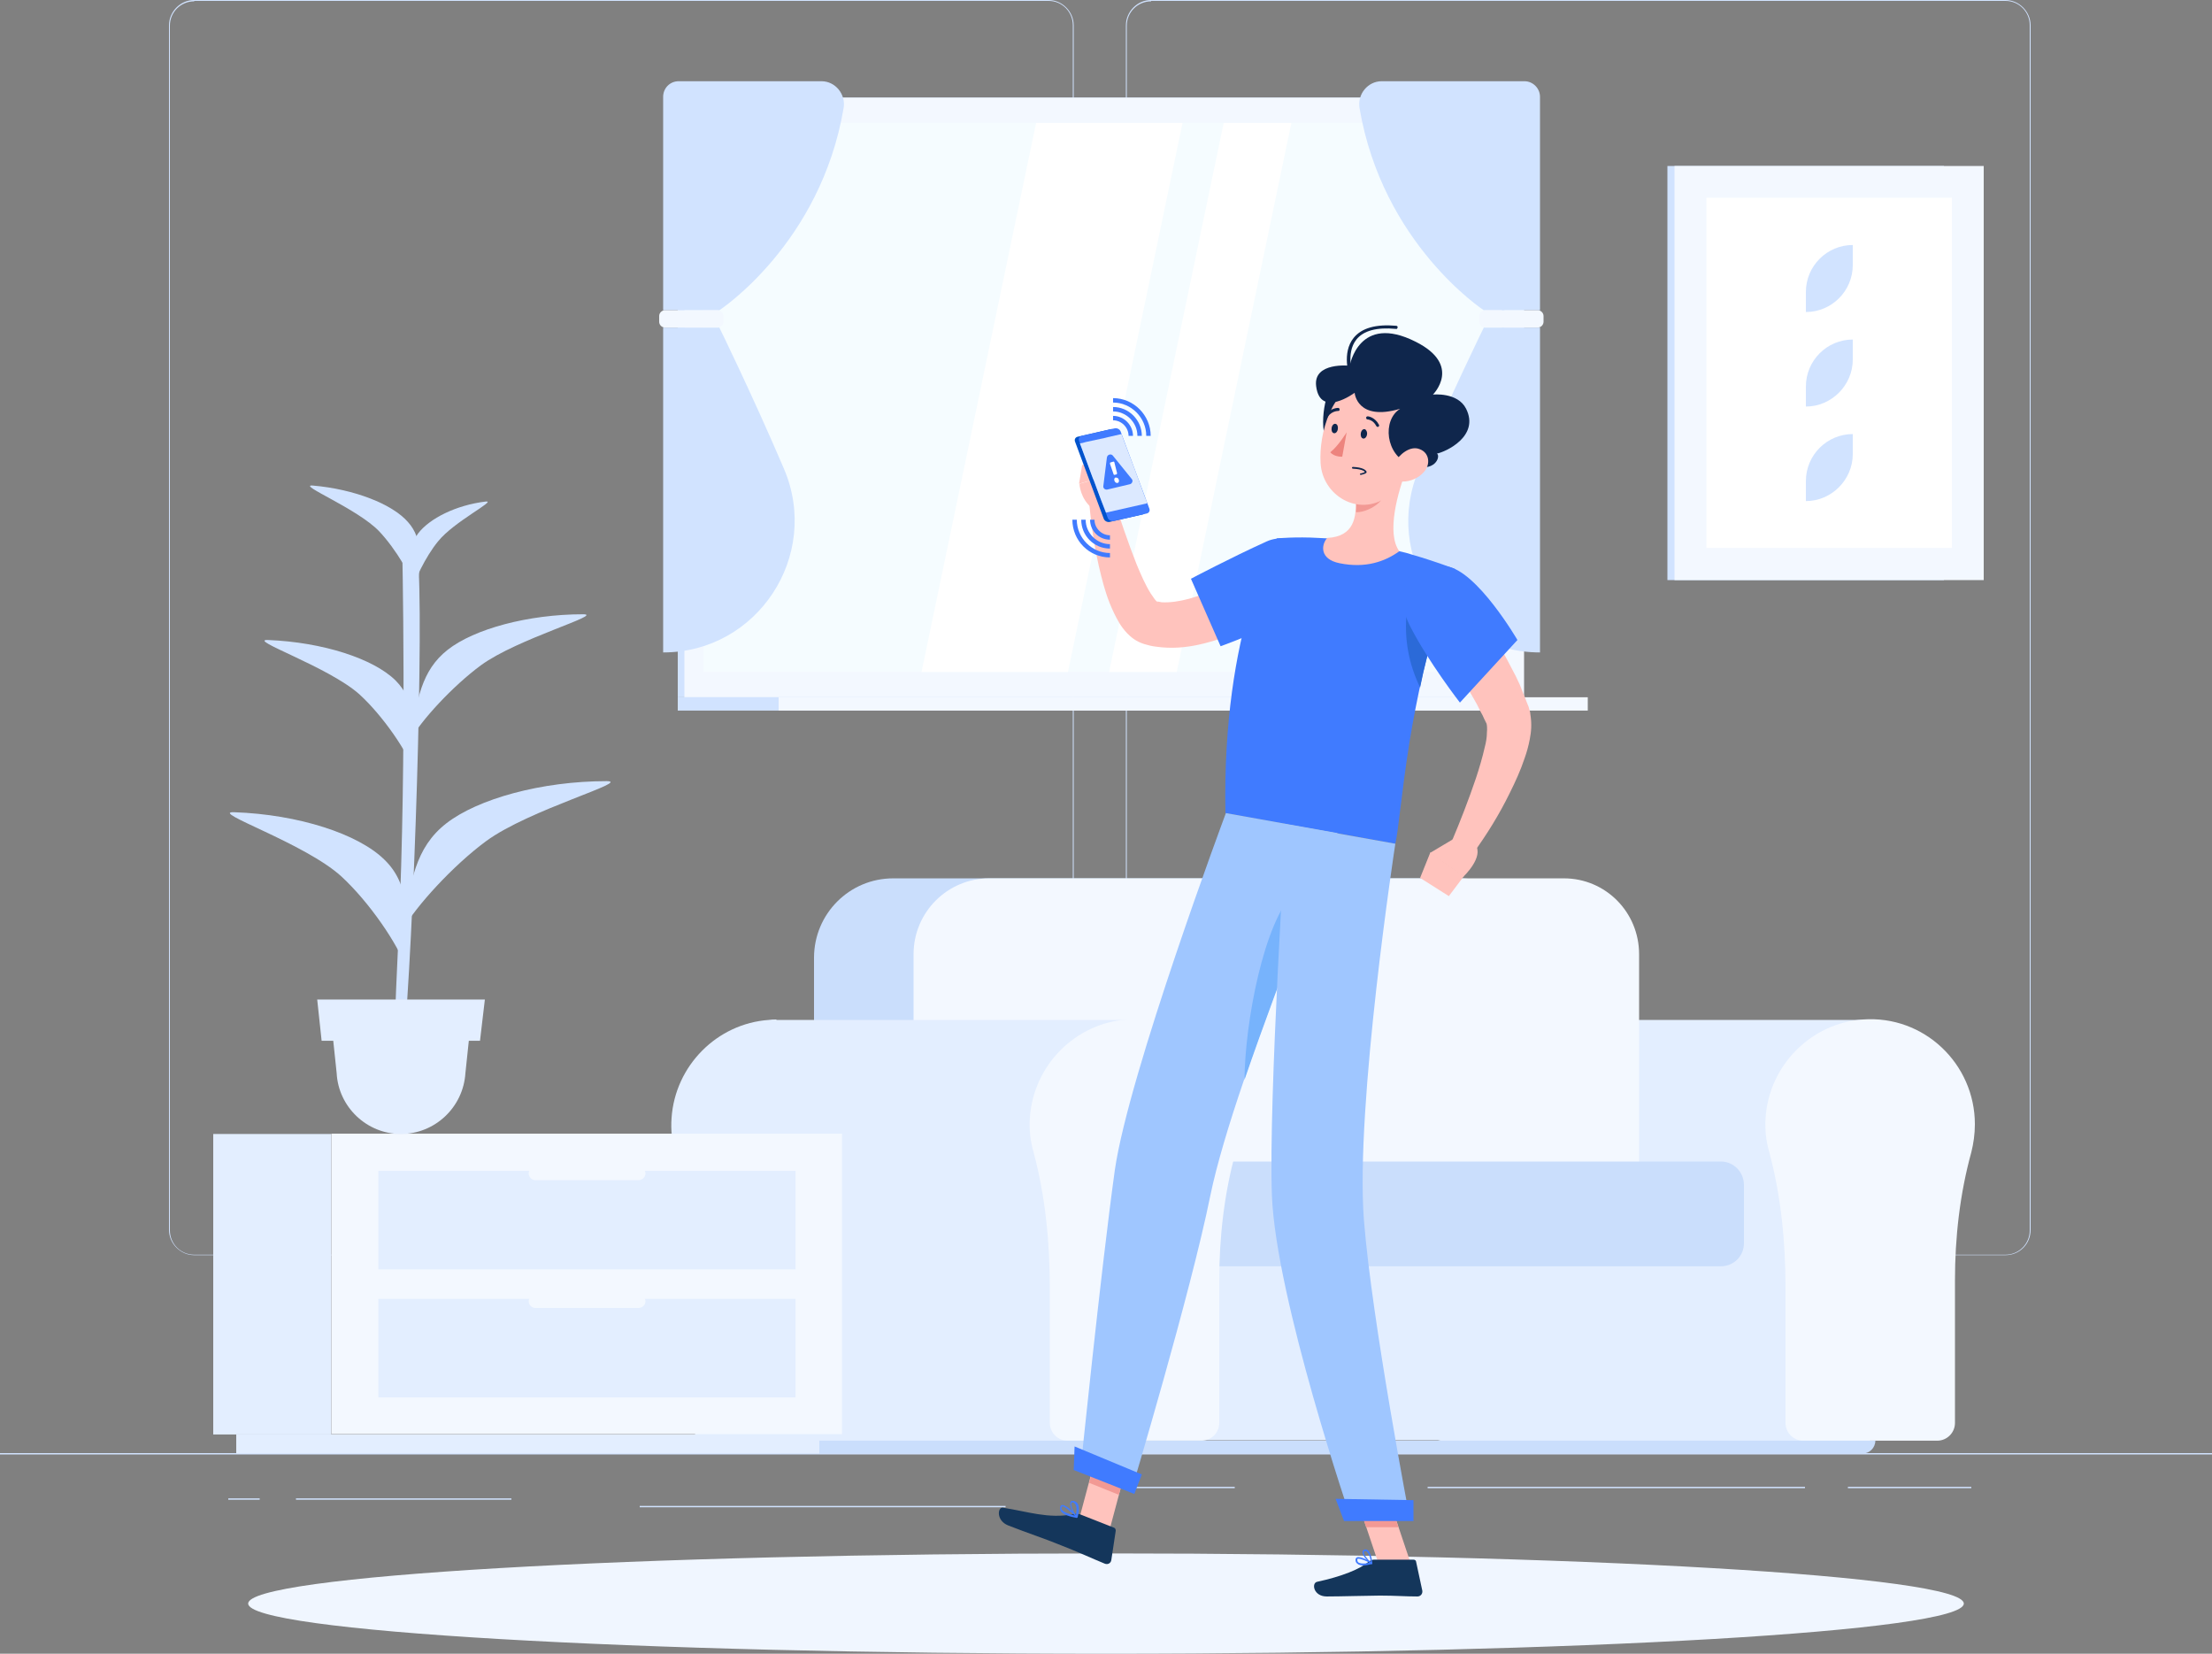 <svg width="297" height="222" viewBox="0 0 297 222" fill="none" xmlns="http://www.w3.org/2000/svg">
<rect x="0" y="0" width="297" height="222" fill="#808080" stroke="none"/>
<g clip-path="url(#clip0)">
<path d="M297 195.069H0V195.248H297V195.069Z" fill="#D1E3FF"/>
<path d="M264.686 199.597H248.113V199.776H264.686V199.597Z" fill="#D1E3FF"/>
<path d="M165.785 199.597H152.183V199.776H165.785V199.597Z" fill="#D1E3FF"/>
<path d="M135.016 202.159H85.893V202.338H135.016V202.159Z" fill="#D1E3FF"/>
<path d="M68.666 201.146H39.738V201.325H68.666V201.146Z" fill="#D1E3FF"/>
<path d="M242.352 199.597H191.684V199.776H242.352V199.597Z" fill="#D1E3FF"/>
<path d="M34.868 201.146H30.65V201.325H34.868V201.146Z" fill="#D1E3FF"/>
<path d="M140.778 168.496H26.076C24.235 168.496 22.69 166.947 22.69 165.1V3.396C22.69 1.549 24.235 0 26.076 0H140.778C142.619 0 144.163 1.549 144.163 3.396V165.1C144.163 167.006 142.678 168.496 140.778 168.496ZM26.076 0.179C24.294 0.179 22.809 1.609 22.809 3.456V165.159C22.809 166.947 24.235 168.436 26.076 168.436H140.778C142.56 168.436 144.045 167.006 144.045 165.159V3.396C144.045 1.609 142.619 0.119 140.778 0.119H26.076V0.179Z" fill="#D1E3FF"/>
<path d="M269.26 168.496H154.559C152.717 168.496 151.173 166.947 151.173 165.1V3.396C151.173 1.549 152.717 0 154.559 0H269.26C271.101 0 272.646 1.549 272.646 3.396V165.1C272.646 167.006 271.161 168.496 269.26 168.496ZM154.559 0.179C152.777 0.179 151.292 1.609 151.292 3.456V165.159C151.292 166.947 152.717 168.436 154.559 168.436H269.26C271.042 168.436 272.527 167.006 272.527 165.159V3.396C272.527 1.609 271.101 0.119 269.26 0.119H154.559V0.179Z" fill="#D1E3FF"/>
<path d="M202.969 136.858C202.613 136.858 202.316 136.858 201.96 136.918C195.01 137.395 189.367 143.055 188.892 150.085C188.773 151.694 188.951 153.243 189.367 154.673C190.971 160.631 191.565 166.828 191.565 173.024V191.077C191.565 192.388 192.634 193.461 193.941 193.461H202.969H211.998H251.083V136.918H202.969V136.858Z" fill="#E3EEFF"/>
<path d="M265.162 150.92C265.162 142.817 258.331 136.263 250.133 136.858C243.184 137.335 237.541 142.995 237.065 150.026C236.947 151.635 237.125 153.184 237.541 154.614C239.144 160.572 239.738 166.768 239.738 172.965V191.018C239.738 192.329 240.808 193.401 242.114 193.401H260.113C261.419 193.401 262.489 192.329 262.489 191.018V171.892C262.489 166.113 263.142 160.274 264.686 154.673C264.983 153.482 265.162 152.23 265.162 150.92Z" fill="#F3F8FF"/>
<path d="M231.719 159.023H151.647V193.342H231.719V159.023Z" fill="#E3EEFF"/>
<path d="M196.02 117.912H119.928C114.048 117.912 109.296 122.678 109.296 128.577V166.828H206.712V128.636C206.712 122.678 201.9 117.912 196.02 117.912Z" fill="#CADEFC"/>
<path d="M209.979 117.912H132.819C127.235 117.912 122.661 122.44 122.661 128.1V166.828H220.077V128.1C220.077 122.44 215.563 117.912 209.979 117.912Z" fill="#F3F8FF"/>
<path d="M231.065 155.925H155.033C154.499 155.925 154.083 156.342 154.083 156.878V169.032C154.083 169.569 154.499 169.986 155.033 169.986H231.065C232.788 169.986 234.154 168.615 234.154 166.888V159.082C234.154 157.295 232.729 155.925 231.065 155.925Z" fill="#CADEFC"/>
<path d="M104.247 136.858C103.89 136.858 103.593 136.858 103.237 136.918C96.287 137.395 90.644 143.055 90.169 150.085C90.05 151.694 90.228 153.243 90.644 154.673C92.248 160.631 92.842 166.828 92.842 173.024V191.077C92.842 192.388 93.911 193.461 95.218 193.461H104.247H113.276H152.361V136.918H104.247V136.858Z" fill="#E3EEFF"/>
<path d="M166.379 150.92C166.379 142.817 159.548 136.263 151.351 136.858C144.401 137.335 138.758 142.995 138.283 150.026C138.164 151.635 138.343 153.184 138.758 154.614C140.362 160.572 140.956 166.768 140.956 172.965V191.018C140.956 192.329 142.025 193.401 143.332 193.401H161.33C162.637 193.401 163.706 192.329 163.706 191.018V171.892C163.706 166.113 164.36 160.274 165.904 154.673C166.201 153.482 166.379 152.23 166.379 150.92Z" fill="#F3F8FF"/>
<path d="M250.074 195.129H105.257C104.306 195.129 103.534 194.354 103.534 193.401H251.797C251.797 194.354 251.024 195.129 250.074 195.129Z" fill="#CADEFC"/>
<path d="M44.491 152.23H28.631V192.567H44.491V152.23Z" fill="#E3EEFF"/>
<path d="M110.009 192.567H31.72V195.129H110.009V192.567Z" fill="#E3EEFF"/>
<path d="M44.507 192.523H113.055V152.186H44.507V192.523Z" fill="#F3F8FF"/>
<path d="M50.804 170.403H106.818V157.176H50.804V170.403Z" fill="#E3EEFF"/>
<path d="M50.804 187.593H106.818V174.366H50.804V187.593Z" fill="#E3EEFF"/>
<path d="M85.715 158.427H71.874C71.399 158.427 70.983 158.01 70.983 157.533C70.983 157.057 71.399 156.64 71.874 156.64H85.774C86.249 156.64 86.665 157.057 86.665 157.533C86.665 158.01 86.249 158.427 85.715 158.427Z" fill="#F3F8FF"/>
<path d="M85.715 175.586H71.874C71.399 175.586 70.983 175.169 70.983 174.693C70.983 174.216 71.399 173.799 71.874 173.799H85.774C86.249 173.799 86.665 174.216 86.665 174.693C86.665 175.169 86.249 175.586 85.715 175.586Z" fill="#F3F8FF"/>
<path d="M202.732 13.108H91.001V93.602H202.732V13.108Z" fill="#D1E3FF"/>
<path d="M204.633 13.108H91.892V93.602H204.633V13.108Z" fill="#F3F8FF"/>
<path d="M202.732 93.602H91.001V95.39H202.732V93.602Z" fill="#D1E3FF"/>
<path d="M213.187 93.602H104.544V95.39H213.187V93.602Z" fill="#F3F8FF"/>
<path d="M201.961 90.205V16.503L94.447 16.503L94.447 90.205L201.961 90.205Z" fill="#F5FCFF"/>
<path d="M123.73 90.206L139.115 16.504H158.776L143.392 90.206H123.73Z" fill="white"/>
<path d="M148.916 90.206L164.301 16.504H173.389L158.004 90.206H148.916Z" fill="white"/>
<path d="M201.987 82.484V16.05H201.631V82.484H201.987Z" fill="#D1E3FF"/>
<path d="M89.04 12.989V41.648H96.584C96.584 41.648 110.186 32.77 113.275 14.478C113.572 12.631 112.147 10.904 110.305 10.904H91.119C89.931 10.904 89.04 11.857 89.04 12.989Z" fill="#D1E3FF"/>
<path d="M89.04 87.585V43.971H96.584C96.584 43.971 100.92 52.789 105.256 62.918C110.246 74.596 101.692 87.585 89.04 87.585Z" fill="#D1E3FF"/>
<path d="M96.347 43.971H89.278C88.862 43.971 88.506 43.614 88.506 43.197V42.422C88.506 42.005 88.862 41.648 89.278 41.648H96.347C96.762 41.648 97.119 42.005 97.119 42.422V43.197C97.119 43.614 96.762 43.971 96.347 43.971Z" fill="#F3F8FF"/>
<path d="M206.772 12.989V41.648H199.228C199.228 41.648 185.625 32.77 182.536 14.478C182.239 12.631 183.665 10.904 185.506 10.904H204.693C205.821 10.904 206.772 11.857 206.772 12.989Z" fill="#D1E3FF"/>
<path d="M206.772 87.585V43.971H199.228C199.228 43.971 194.892 52.789 190.556 62.918C185.507 74.596 194.06 87.585 206.772 87.585Z" fill="#D1E3FF"/>
<path d="M199.406 43.971H206.475C206.89 43.971 207.247 43.614 207.247 43.197V42.422C207.247 42.005 206.89 41.648 206.475 41.648H199.406C198.99 41.648 198.634 42.005 198.634 42.422V43.197C198.634 43.614 198.99 43.971 199.406 43.971Z" fill="#F3F8FF"/>
<path d="M261.004 22.283H223.879V77.873H261.004V22.283Z" fill="#D1E3FF"/>
<path d="M266.35 22.283H224.829V77.873H266.35V22.283Z" fill="#F3F8FF"/>
<path d="M262.079 73.552V26.543L229.112 26.543V73.552H262.079Z" fill="white"/>
<path d="M242.472 54.576V51.895C242.472 48.38 245.323 45.58 248.768 45.58V48.261C248.768 51.717 245.917 54.576 242.472 54.576Z" fill="#D1E3FF"/>
<path d="M242.472 67.267V64.586C242.472 61.071 245.323 58.27 248.768 58.27V60.952C248.768 64.407 245.917 67.267 242.472 67.267Z" fill="#D1E3FF"/>
<path d="M242.472 41.886V39.205C242.472 35.689 245.323 32.889 248.768 32.889V35.57C248.768 39.085 245.917 41.886 242.472 41.886Z" fill="#D1E3FF"/>
<path d="M54.114 141.506C55.599 125.895 56.965 82.401 56.074 74.596L53.995 73.047C53.995 73.047 54.648 101.467 53.52 125.359C52.391 149.251 53.341 137.99 52.866 141.506H54.114Z" fill="#D1E3FF"/>
<path d="M59.934 110.524C64.152 107.247 72.705 104.863 81.437 104.863C84.882 104.863 71.042 108.676 65.28 112.907C60.825 116.184 55.776 121.725 54.054 124.823C55.123 118.388 55.717 113.8 59.934 110.524Z" fill="#D1E3FF"/>
<path d="M51.618 115.409C48.114 111.953 40.095 109.332 31.422 109.034C28.037 108.915 40.986 113.204 45.857 117.673C49.599 121.129 53.46 126.789 54.529 129.947C54.767 123.393 55.123 118.805 51.618 115.409Z" fill="#D1E3FF"/>
<path d="M60.112 87.227C63.676 84.427 70.923 82.461 78.289 82.461C81.2 82.461 69.438 85.738 64.567 89.312C60.766 92.113 56.489 96.76 55.063 99.382C56.014 93.9 56.548 90.028 60.112 87.227Z" fill="#D1E3FF"/>
<path d="M53.103 91.338C50.133 88.419 43.361 86.214 35.996 85.916C33.085 85.797 44.074 89.491 48.232 93.185C51.44 96.105 54.707 100.931 55.598 103.552C55.717 98.131 56.014 94.258 53.103 91.338Z" fill="#D1E3FF"/>
<path d="M54.767 70.068C52.688 67.684 47.579 65.659 41.996 65.182C39.798 65.003 47.995 68.28 50.906 71.319C53.163 73.702 55.42 77.575 55.955 79.601C56.43 75.43 56.905 72.451 54.767 70.068Z" fill="#D1E3FF"/>
<path d="M56.133 71.617C57.677 69.591 61.241 67.804 65.221 67.327C66.765 67.148 60.944 70.008 58.806 72.689C57.142 74.715 55.539 78.052 55.123 79.839C54.885 76.205 54.648 73.702 56.133 71.617Z" fill="#D1E3FF"/>
<path d="M53.817 152.23C58.391 152.23 62.192 148.656 62.489 144.068L63.261 136.739H44.432L45.204 144.068C45.441 148.596 49.243 152.23 53.817 152.23Z" fill="#E3EEFF"/>
<path d="M43.184 139.718H64.449L65.102 134.177H42.59L43.184 139.718Z" fill="#E3EEFF"/>
<path d="M148.5 222C212.11 222 263.676 218.986 263.676 215.267C263.676 211.549 212.11 208.535 148.5 208.535C84.89 208.535 33.323 211.549 33.323 215.267C33.323 218.986 84.89 222 148.5 222Z" fill="#F0F6FF"/>
<path d="M148.976 205.377L144.937 203.768L147.55 193.997L151.589 195.606L148.976 205.377Z" fill="#FFC3BD"/>
<path d="M189.427 209.905H185.091L181.705 199.836H186.041L189.427 209.905Z" fill="#FFC3BD"/>
<path d="M184.497 209.369H189.783C189.961 209.369 190.14 209.488 190.14 209.667L190.971 213.54C191.031 213.957 190.734 214.314 190.318 214.314C188.595 214.314 187.407 214.195 185.269 214.195C183.962 214.195 179.982 214.314 178.141 214.314C176.359 214.314 176.062 212.527 176.834 212.348C180.161 211.633 182.655 210.62 183.724 209.667C183.962 209.488 184.259 209.369 184.497 209.369Z" fill="#14365B"/>
<path d="M145.174 203.351L149.569 205.079C149.748 205.139 149.807 205.317 149.807 205.496L149.213 209.428C149.154 209.845 148.738 210.084 148.322 209.905C146.718 209.25 144.52 208.237 142.501 207.462C140.184 206.509 138.105 205.854 135.373 204.781C133.71 204.126 133.947 202.279 134.66 202.398C138.105 202.934 140.659 203.887 144.045 203.292C144.461 203.232 144.817 203.172 145.174 203.351Z" fill="#14365B"/>
<path d="M175.171 79.303C174.755 79.601 174.458 79.839 174.102 80.137C173.745 80.375 173.389 80.614 173.033 80.912C172.32 81.388 171.607 81.865 170.894 82.341C169.409 83.235 167.865 84.069 166.261 84.784C164.657 85.499 162.935 86.095 161.093 86.512C159.252 86.929 157.292 87.108 155.213 86.81C154.678 86.751 154.203 86.631 153.609 86.453C152.48 86.095 151.827 85.499 151.352 85.023C150.401 84.01 149.985 83.116 149.57 82.282C148.738 80.554 148.263 78.945 147.847 77.277C147.015 74 146.54 70.783 146.243 67.446L149.451 66.85C150.461 69.829 151.47 72.868 152.599 75.728C153.193 77.158 153.787 78.528 154.5 79.66C154.856 80.197 155.213 80.733 155.45 80.852C155.51 80.912 155.569 80.852 155.213 80.733C155.391 80.733 155.688 80.792 155.985 80.852C157.054 80.912 158.361 80.733 159.668 80.375C160.974 80.018 162.281 79.482 163.588 78.826C164.895 78.171 166.202 77.456 167.449 76.681C168.102 76.264 168.696 75.907 169.35 75.49L170.241 74.834C170.538 74.656 170.894 74.417 171.072 74.238L175.171 79.303Z" fill="#FFC3BD"/>
<path d="M177.903 78.23C176.834 82.222 163.885 86.751 163.885 86.751L159.905 77.694C159.905 77.694 165.192 74.894 170.063 72.689C173.27 71.2 179.032 73.821 177.903 78.23Z" fill="#407BFF"/>
<path d="M149.51 67.446L149.629 63.574L144.937 64.944C144.937 64.944 144.996 66.97 146.719 68.28L149.51 67.446Z" fill="#FFC3BD"/>
<path d="M149.807 60.892L145.293 62.441L144.877 64.944L149.57 63.574L149.807 60.892Z" fill="#FFC3BD"/>
<path d="M148.975 70.068L153.43 69.055C153.727 68.995 153.905 68.697 153.787 68.399L149.926 58.032C149.807 57.734 149.45 57.556 149.153 57.615L144.698 58.628C144.401 58.688 144.223 58.986 144.342 59.283L148.203 69.651C148.322 69.948 148.678 70.127 148.975 70.068Z" fill="#0053CC"/>
<path d="M149.509 69.948L153.964 68.936C154.261 68.876 154.439 68.578 154.321 68.28L150.46 57.913C150.341 57.615 149.984 57.437 149.687 57.496L145.232 58.509C144.935 58.569 144.757 58.866 144.876 59.164L148.737 69.531C148.856 69.829 149.212 70.008 149.509 69.948Z" fill="#407BFF"/>
<path d="M144.995 59.522L146.718 64.169L146.896 64.586L147.668 66.671L147.846 67.148L148.5 68.816L154.024 67.565L153.905 67.148L153.727 66.731L152.242 62.679L151.767 61.428L150.579 58.27L148.737 58.688L148.262 58.807L145.767 59.343L145.352 59.462L144.995 59.522Z" fill="#DCE9FF"/>
<path d="M148.619 61.428L148.143 65.242C148.084 65.54 148.381 65.778 148.678 65.718L151.707 65.003C152.004 64.944 152.183 64.527 151.945 64.288L149.391 61.13C149.153 60.892 148.678 61.011 148.619 61.428Z" fill="#407BFF"/>
<path d="M150.222 64.407C150.281 64.586 150.222 64.824 150.044 64.824C149.865 64.884 149.687 64.705 149.628 64.526C149.568 64.348 149.628 64.109 149.806 64.109C149.984 64.109 150.162 64.169 150.222 64.407Z" fill="white"/>
<path d="M149.866 63.693L149.628 63.752C149.569 63.752 149.509 63.693 149.509 63.633L149.034 62.263C149.034 62.203 149.034 62.084 149.094 62.084L149.509 61.965C149.569 61.965 149.628 62.024 149.628 62.084L149.985 63.514C149.985 63.633 149.925 63.693 149.866 63.693Z" fill="white"/>
<path d="M147.55 193.997L146.243 199.061L150.223 200.67L151.589 195.606L147.55 193.997Z" fill="#F29994"/>
<path d="M186.041 199.836H181.705L183.428 205.02H187.764L186.041 199.836Z" fill="#F29994"/>
<path d="M195.366 76.383C193.525 81.031 192.159 85.797 191.089 90.266C190.317 93.543 189.723 96.76 189.248 99.62C188.179 106.353 187.763 111.536 187.347 113.264C184.021 112.668 171.428 110.404 164.538 109.153C164.062 84.248 171.428 72.272 171.428 72.272C171.428 72.272 174.042 72.034 177.012 72.213C177.427 72.213 177.784 72.272 178.2 72.272C180.813 72.51 185.031 73.344 187.882 74C188.476 74.119 189.129 74.298 189.664 74.477C192.753 75.37 195.366 76.383 195.366 76.383Z" fill="#407BFF"/>
<path d="M188.892 81.984C188.476 85.857 189.189 89.193 190.674 92.291C190.792 91.636 190.971 90.981 191.089 90.325C191.683 87.823 192.337 85.261 193.168 82.699L188.892 81.984Z" fill="#2B6AD8"/>
<path d="M188.892 62.918C187.704 65.957 186.1 71.557 187.882 74C185.981 75.371 183.368 76.324 179.863 75.609C177.19 75.073 177.368 73.166 178.2 72.213C181.823 72.034 182.18 69.412 182.001 66.85L188.892 62.918Z" fill="#FFC3BD"/>
<path d="M186.101 64.586L182.062 66.969C182.121 67.565 182.121 68.161 182.062 68.757C183.428 68.817 185.507 67.684 185.923 66.314C186.101 65.599 186.16 64.944 186.101 64.586Z" fill="#F29994"/>
<path d="M178.378 52.73C177.428 54.636 177.012 60.654 179.685 59.76C182.358 58.866 182.239 54.279 182.239 54.279C182.239 54.279 180.576 48.201 178.378 52.73Z" fill="#0F264C"/>
<path d="M190.14 58.271C189.13 62.441 188.714 64.944 186.22 66.731C182.418 69.412 177.547 66.552 177.31 62.144C177.072 58.152 178.795 52.015 183.19 51.061C187.586 50.168 191.15 54.1 190.14 58.271Z" fill="#FFC3BD"/>
<path d="M188.001 54.874C185.566 56.364 185.982 61.13 189.368 62.382C192.753 63.633 193.466 61.19 192.932 60.892C194.12 60.654 198.693 58.568 196.852 54.874C195.723 52.61 192.397 52.968 192.397 52.968C192.397 52.968 196.377 49.035 190.08 45.877C182.418 42.005 181.23 49.095 181.23 49.095C181.23 49.095 176.3 48.559 176.715 51.836C177.25 56.185 181.883 52.729 181.883 52.729C181.883 52.729 182.18 56.602 188.001 54.874Z" fill="#0F264C"/>
<path d="M181.467 50.823C181.349 50.823 181.289 50.763 181.23 50.644C181.17 50.525 180.101 47.367 181.764 45.341C182.834 44.031 184.734 43.494 187.467 43.733C187.586 43.733 187.704 43.852 187.645 43.971C187.645 44.09 187.526 44.209 187.407 44.15C184.853 43.911 183.071 44.388 182.121 45.58C180.636 47.427 181.646 50.465 181.705 50.465C181.764 50.585 181.705 50.704 181.586 50.763C181.527 50.823 181.527 50.823 181.467 50.823Z" fill="#0F264C"/>
<path d="M191.209 63.335C190.437 64.229 189.308 64.646 188.358 64.646C186.932 64.705 186.516 63.335 187.229 62.143C187.823 61.071 189.308 59.76 190.615 60.296C191.922 60.773 192.1 62.322 191.209 63.335Z" fill="#FFC3BD"/>
<path d="M145.055 197.512L151.886 200.193C151.886 200.193 159.845 173.68 162.518 160.453C163.35 156.401 165.013 150.86 167.033 144.961C169.587 137.514 172.616 129.47 175.052 123.155C177.606 116.541 179.566 111.834 179.566 111.834L164.597 109.153C164.597 109.153 151.589 143.949 149.688 157.056C147.787 170.76 145.055 197.512 145.055 197.512Z" fill="#9FC6FF"/>
<path d="M167.093 144.961C169.647 137.514 172.676 129.47 175.112 123.155L173.924 119.58C169.647 123.691 167.152 137.395 167.093 144.961Z" fill="#77B3FC"/>
<path d="M172.676 110.643C172.676 110.643 170.3 147.762 170.775 160.453C171.309 174.395 181.407 203.947 181.407 203.947H189.308C189.308 203.947 184.199 177.314 183.13 163.789C181.942 148.358 187.347 113.264 187.347 113.264L172.676 110.643Z" fill="#9FC6FF"/>
<path d="M180.458 204.185H189.783V201.385L179.329 201.206L180.458 204.185Z" fill="#407BFF"/>
<path d="M144.164 197.333L152.302 200.551L153.312 197.929L144.283 194.176L144.164 197.333Z" fill="#407BFF"/>
<path d="M183.546 58.33C183.487 58.688 183.249 58.926 183.011 58.866C182.774 58.807 182.655 58.509 182.714 58.151C182.774 57.794 183.011 57.556 183.249 57.615C183.427 57.675 183.605 57.973 183.546 58.33Z" fill="#0F264C"/>
<path d="M179.626 57.615C179.567 57.973 179.329 58.211 179.091 58.151C178.854 58.092 178.735 57.794 178.794 57.437C178.854 57.079 179.091 56.841 179.329 56.9C179.567 56.96 179.685 57.258 179.626 57.615Z" fill="#0F264C"/>
<path d="M180.814 58.032C180.814 58.032 179.685 59.879 178.616 60.713C179.151 61.369 180.22 61.309 180.22 61.309L180.814 58.032Z" fill="#ED847E"/>
<path d="M182.714 63.752C182.655 63.752 182.596 63.693 182.596 63.693C182.596 63.633 182.596 63.573 182.655 63.573C183.249 63.454 183.249 63.335 183.249 63.335C183.249 63.335 183.011 62.978 181.645 62.918C181.586 62.918 181.526 62.858 181.526 62.799C181.526 62.739 181.586 62.68 181.645 62.68C183.011 62.739 183.308 63.097 183.427 63.216C183.487 63.276 183.487 63.335 183.487 63.395C183.487 63.514 183.249 63.633 182.714 63.752Z" fill="#0F264C"/>
<path d="M184.972 57.317C184.913 57.317 184.853 57.258 184.794 57.198C184.378 56.364 183.665 56.304 183.606 56.304C183.487 56.304 183.428 56.185 183.428 56.066C183.428 55.947 183.547 55.888 183.665 55.888C183.725 55.888 184.616 56.007 185.15 57.02C185.21 57.139 185.15 57.258 185.032 57.317C185.032 57.258 184.972 57.317 184.972 57.317Z" fill="#0F264C"/>
<path d="M178.2 56.007C178.14 56.007 178.14 56.007 178.081 55.947C177.962 55.887 177.962 55.768 178.021 55.649C178.675 54.755 179.625 54.755 179.685 54.755C179.803 54.755 179.863 54.874 179.863 54.994C179.863 55.113 179.803 55.172 179.625 55.172C179.625 55.172 178.853 55.172 178.318 55.887C178.318 55.947 178.259 56.007 178.2 56.007Z" fill="#0F264C"/>
<path d="M183.071 210.143C182.715 210.143 182.418 210.084 182.24 209.905C182.061 209.786 182.002 209.607 182.002 209.369C182.002 209.19 182.121 209.13 182.18 209.071C182.655 208.833 184.081 209.667 184.2 209.786C184.259 209.786 184.259 209.845 184.259 209.905C184.259 209.965 184.2 209.965 184.2 209.965C183.903 210.024 183.487 210.143 183.071 210.143ZM182.418 209.25C182.358 209.25 182.299 209.25 182.299 209.25C182.299 209.25 182.24 209.309 182.24 209.369C182.24 209.548 182.299 209.667 182.358 209.726C182.596 209.905 183.131 209.965 183.903 209.786C183.428 209.548 182.774 209.25 182.418 209.25Z" fill="#407BFF"/>
<path d="M184.2 209.964C184.14 209.964 184.14 209.964 184.2 209.964C183.724 209.726 182.833 208.773 182.952 208.296C182.952 208.237 183.012 208.058 183.249 207.998C183.427 207.998 183.546 207.998 183.665 208.117C184.14 208.535 184.259 209.786 184.259 209.845C184.259 209.905 184.259 209.964 184.2 209.964ZM183.309 208.237C183.309 208.237 183.249 208.237 183.309 208.237C183.13 208.237 183.13 208.296 183.13 208.356C183.071 208.654 183.606 209.369 184.081 209.726C184.021 209.369 183.903 208.654 183.546 208.356C183.487 208.237 183.368 208.237 183.309 208.237Z" fill="#407BFF"/>
<path d="M144.579 203.768C144.579 203.768 144.52 203.768 144.579 203.768C143.866 203.649 142.619 203.351 142.381 202.755C142.322 202.577 142.322 202.398 142.381 202.219C142.441 202.1 142.5 202.04 142.619 202.04H142.678C143.272 202.04 144.52 203.411 144.639 203.589C144.639 203.649 144.698 203.649 144.639 203.709L144.579 203.768ZM142.678 202.219C142.619 202.219 142.619 202.219 142.678 202.219C142.619 202.219 142.56 202.279 142.56 202.279C142.5 202.398 142.5 202.517 142.56 202.636C142.738 202.934 143.391 203.232 144.342 203.47C143.748 202.934 142.975 202.219 142.678 202.219Z" fill="#407BFF"/>
<path d="M144.579 203.768C144.579 203.768 144.52 203.768 144.52 203.709C144.104 203.292 143.51 202.04 143.748 201.623C143.807 201.504 143.926 201.445 144.223 201.504C144.401 201.564 144.579 201.683 144.698 201.862C145.054 202.457 144.698 203.589 144.698 203.649C144.639 203.709 144.639 203.709 144.579 203.768C144.579 203.709 144.579 203.768 144.579 203.768ZM143.985 201.683C143.926 201.683 143.866 201.742 143.866 201.742C143.688 201.981 144.104 202.934 144.46 203.411C144.52 203.053 144.639 202.338 144.401 201.981C144.342 201.862 144.223 201.742 144.045 201.683C144.104 201.683 144.045 201.683 143.985 201.683Z" fill="#407BFF"/>
<path d="M195.486 78.409C196.08 79.064 196.555 79.66 197.03 80.316C197.506 80.971 197.981 81.626 198.456 82.282C199.406 83.593 200.297 84.963 201.129 86.393C201.961 87.763 202.733 89.253 203.505 90.742L204.04 91.874L204.515 93.066C204.693 93.423 204.812 93.841 204.99 94.258L205.228 94.853L205.287 95.032L205.346 95.27C205.406 95.449 205.465 95.628 205.465 95.807C205.703 97.237 205.584 98.249 205.406 99.203C205.228 100.156 204.99 100.99 204.693 101.824C204.158 103.433 203.446 104.982 202.733 106.412C201.307 109.332 199.644 112.013 197.743 114.634L194.892 113.026C196.08 110.225 197.209 107.306 198.159 104.506C198.634 103.076 199.05 101.646 199.347 100.335C199.525 99.68 199.644 98.965 199.644 98.369C199.703 97.773 199.644 97.237 199.585 97.118C199.585 97.118 199.585 97.177 199.585 97.118L199.525 96.998L199.288 96.522C199.169 96.224 198.991 95.866 198.812 95.568L198.337 94.615L197.803 93.662C197.09 92.41 196.318 91.159 195.486 89.908C194.654 88.657 193.823 87.465 192.932 86.214C192.1 85.022 191.15 83.771 190.259 82.699L195.486 78.409Z" fill="#FFC3BD"/>
<path d="M194.238 76.026C198.337 76.622 203.742 85.916 203.742 85.916L196.02 94.317C196.02 94.317 191.803 88.895 189.367 84.129C186.694 78.886 189.249 75.311 194.238 76.026Z" fill="#407BFF"/>
<path d="M195.783 112.251L191.981 114.515L196.496 117.673C196.496 117.673 199.288 115.052 198.1 113.383L195.783 112.251Z" fill="#FFC3BD"/>
<path d="M190.674 117.852L194.535 120.295L196.554 117.613L192.04 114.456L190.674 117.852Z" fill="#FFC3BD"/>
<path d="M152.123 58.509H151.529C151.529 57.377 150.579 56.424 149.45 56.424V55.828C150.935 55.828 152.123 57.079 152.123 58.509Z" fill="#407BFF"/>
<path d="M153.311 58.509H152.717C152.717 56.722 151.232 55.232 149.45 55.232V54.636C151.589 54.636 153.311 56.424 153.311 58.509Z" fill="#407BFF"/>
<path d="M154.499 58.509H153.905C153.905 56.066 151.886 54.04 149.45 54.04V53.445C152.242 53.445 154.499 55.768 154.499 58.509Z" fill="#407BFF"/>
<path d="M149.034 72.451C147.549 72.451 146.361 71.26 146.361 69.77H146.955C146.955 70.902 147.906 71.855 149.034 71.855V72.451Z" fill="#407BFF"/>
<path d="M149.035 73.643C146.896 73.643 145.174 71.915 145.174 69.77H145.768C145.768 71.558 147.253 73.047 149.035 73.047V73.643Z" fill="#407BFF"/>
<path d="M149.034 74.834C146.243 74.834 143.985 72.57 143.985 69.77H144.579C144.579 72.213 146.599 74.239 149.034 74.239V74.834Z" fill="#407BFF"/>
</g>
<defs>
<clipPath id="clip0">
<rect width="297" height="222" fill="white"/>
</clipPath>
</defs>
</svg>
